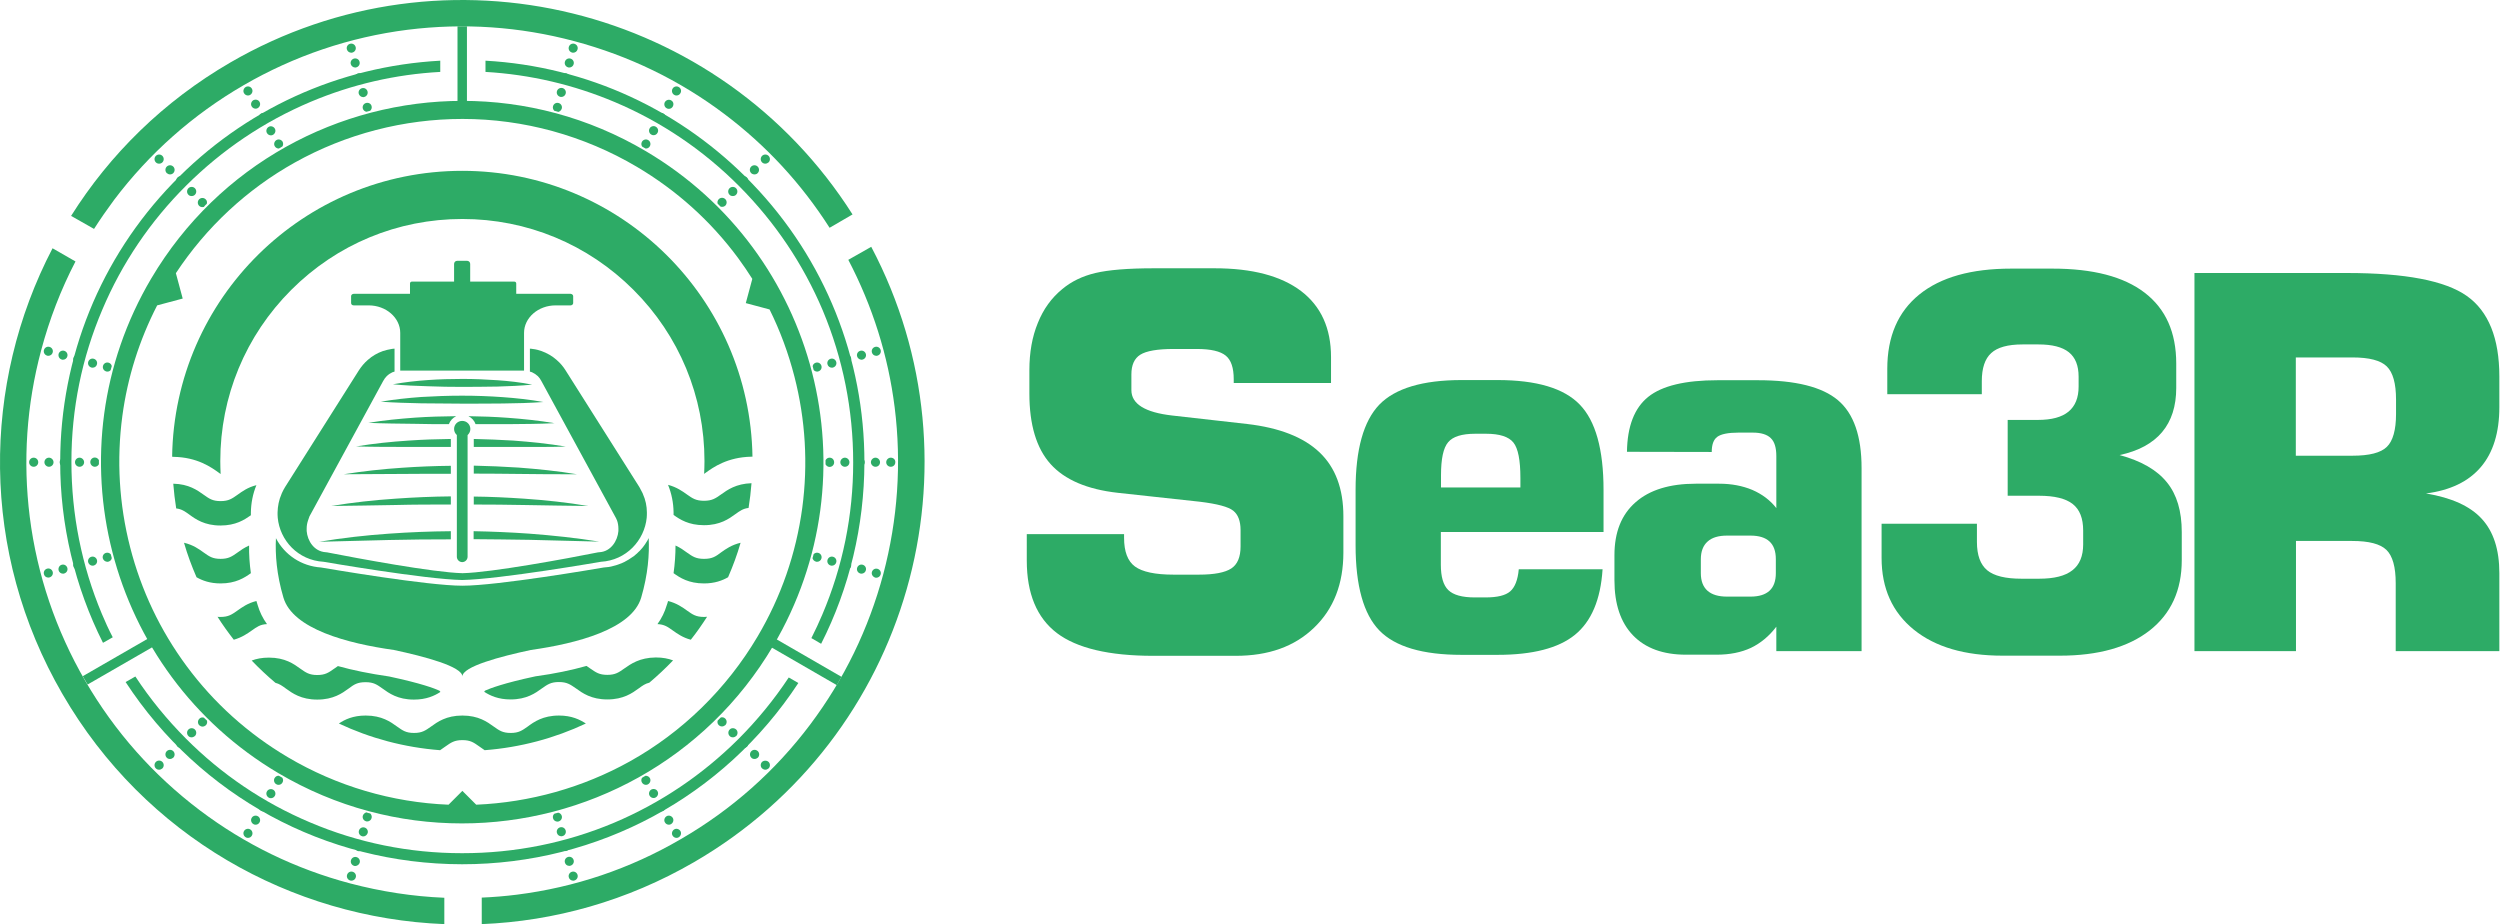 <?xml version="1.0" encoding="utf-8"?>
<!-- Generator: Adobe Illustrator 25.0.0, SVG Export Plug-In . SVG Version: 6.00 Build 0)  -->
<svg version="1.1" id="Layer_1" xmlns="http://www.w3.org/2000/svg" xmlns:xlink="http://www.w3.org/1999/xlink" x="0px" y="0px"
	 viewBox="0 0 1536.6 568" style="enable-background:new 0 0 1536.6 568;" xml:space="preserve">
<style type="text/css">
	.st0{fill:#2DAB66;}
</style>
<g>
	<g>
		<path class="st0" d="M631.1,328.3h59.8v2.3c0,8.4,2.2,14.3,6.7,17.6c4.5,3.3,12.4,5,23.7,5h15.6c9.5,0,16.1-1.3,19.9-3.8
			c3.8-2.5,5.7-7,5.7-13.5v-10.1c0-5.5-1.5-9.5-4.5-11.9s-9.8-4.2-20.4-5.5l-50.6-5.5c-18.8-2.1-32.6-8-41.3-17.7
			c-8.7-9.7-13-24.2-13-43.3v-14.4c0-10.8,1.7-20.5,5.2-29c3.4-8.5,8.4-15.4,15-20.8c5.6-4.7,12.4-8,20.4-9.9c8-1.9,20-2.9,35.9-2.9
			h37.3c23.2,0,40.9,4.7,53.2,14c12.3,9.4,18.4,22.9,18.4,40.6v15.9h-59.8v-2.3c0-7-1.6-11.8-4.9-14.5c-3.3-2.7-9.2-4.1-17.7-4.1
			h-14.4c-9.9,0-16.7,1.2-20.4,3.5s-5.5,6.4-5.5,12.1v9.7c0,8.5,8.4,13.7,25.1,15.6l46,5.2c19.9,2.3,34.7,8.1,44.5,17.4
			s14.7,22.4,14.7,39.3v22.3c0,19.3-6,34.7-18,46.2c-12,11.6-28,17.3-48.2,17.3h-50.7c-27.2,0-46.9-4.7-59.2-14
			c-12.3-9.4-18.5-24.2-18.5-44.6V328.3z"/>
		<path class="st0" d="M985,350c-1.2,18.6-6.9,32-17,40.2s-26,12.3-47.6,12.3h-22c-24,0-40.9-5-50.6-15c-9.7-10-14.6-27.5-14.6-52.4
			v-34c0-24.9,4.9-42.3,14.6-52.4c9.7-10,26.6-15.1,50.6-15.1h22c24,0,40.9,5,50.6,15.1c9.7,10,14.6,27.5,14.6,52.4V327h-100v20.1
			c0,7.4,1.5,12.6,4.6,15.6s8.5,4.5,16.2,4.5h6.7c7.2,0,12.2-1.2,15.1-3.7c2.9-2.5,4.7-7,5.3-13.6H985V350z M885.6,299.6h48.9v-5.8
			c0-10.9-1.4-18.2-4.3-21.8c-2.9-3.6-8.5-5.4-16.8-5.4h-6.7c-8.1,0-13.7,1.7-16.6,5.2c-3,3.5-4.4,10.3-4.4,20.4v7.4H885.6z"/>
		<path class="st0" d="M1000,277.7c0.2-15.7,4.6-27,13.1-33.8s22.7-10.2,42.6-10.2h24.8c23.1,0,39.5,4.1,49.2,12.3
			s14.5,22.1,14.5,41.7v112.5h-52.4v-15c-4.4,5.8-9.6,10.1-15.6,13c-6,2.8-13.1,4.2-21.1,4.2h-18.9c-14,0-24.9-4-32.5-11.9
			s-11.4-19.2-11.4-33.9v-15.3c0-14.2,4.3-25,13-32.6c8.6-7.6,21-11.4,37-11.4h14.4c7.5,0,14.3,1.3,20.3,3.8c6,2.6,11,6.3,14.8,11.2
			v-32c0-5.1-1.1-8.8-3.4-11c-2.2-2.2-5.9-3.4-11-3.4h-8.9c-6.3,0-10.7,0.9-13,2.6s-3.4,4.8-3.4,9.3L1000,277.7z M1061.5,366.7h14.4
			c5.2,0,9.1-1.2,11.7-3.6s3.9-6,3.9-10.8v-8.6c0-4.9-1.3-8.5-3.9-10.9s-6.5-3.6-11.7-3.6h-14.4c-5.3,0-9.3,1.2-12,3.7
			c-2.7,2.4-4.1,6.1-4.1,10.8v8.6c0,4.8,1.4,8.4,4.1,10.8S1056.2,366.7,1061.5,366.7z"/>
		<path class="st0" d="M1156.3,321.9h58.8v11.2c0,8.1,2.1,13.9,6.3,17.4c4.2,3.5,11.3,5.2,21.1,5.2h10.8c9.3,0,16.1-1.7,20.5-5.2
			c4.4-3.4,6.6-8.7,6.6-15.9v-8.5c0-7.5-2.1-12.9-6.4-16.3s-11.2-5.1-20.8-5.1H1234v-46.6h18.6c8.4,0,14.7-1.7,18.8-5.1
			c4.1-3.4,6.2-8.5,6.2-15.4v-6.1c0-6.8-2-11.8-6-15s-10.2-4.8-18.7-4.8h-9.8c-9,0-15.4,1.8-19.2,5.3c-3.9,3.5-5.8,9.3-5.8,17.3v8
			H1160v-15.6c0-19.9,6.6-35.1,19.7-45.7s31.9-15.9,56.5-15.9h25.3c24.9,0,43.8,4.9,56.7,14.8c12.9,9.9,19.4,24.4,19.4,43.5v15.1
			c0,11.1-2.9,20.2-8.7,27.1c-5.8,6.9-14.5,11.6-26.1,14.1c13.3,3.6,23,9.2,29.1,16.8c6.1,7.5,9.1,17.7,9.1,30.5v17.3
			c0,18.5-6.6,32.9-19.7,43.2c-13.2,10.3-31.6,15.5-55.3,15.5h-35.1c-23.2,0-41.4-5.3-54.6-16s-19.8-25.4-19.8-44.1v-21H1156.3z"/>
		<path class="st0" d="M1348.8,400.2V167.8h93.7c35.8,0,60.4,4.7,73.7,14.1c13.3,9.4,20,25.9,20,49.6v18.7c0,15.7-3.8,28-11.4,36.9
			s-18.8,14.3-33.7,16.2c15.7,2.6,27.2,7.8,34.3,15.6c7.2,7.8,10.8,18.9,10.8,33.4v47.9h-63.7v-41.8c0-9.9-1.9-16.7-5.7-20.4
			c-3.8-3.7-10.8-5.5-21.1-5.5h-34.5v67.7L1348.8,400.2L1348.8,400.2z M1411.1,280.1h34.8c10.4,0,17.5-1.8,21.2-5.5
			c3.7-3.6,5.6-10.4,5.6-20.1v-8.9c0-9.9-1.9-16.7-5.7-20.4c-3.8-3.7-10.8-5.5-21.1-5.5h-34.8V280.1z"/>
	</g>
</g>
<g>
	<path class="st0" d="M417.2,514.6c1.3-0.8,1.8-2.5,1-3.8s-2.5-1.8-3.8-1s-1.8,2.5-1,3.8c0.5,0.9,1.5,1.4,2.4,1.4
		C416.3,515,416.8,514.9,417.2,514.6z"/>
	<path class="st0" d="M547.5,281.3c-1.5,0-2.8,1.3-2.8,2.8c0,1.6,1.3,2.8,2.8,2.8c1.6,0,2.8-1.2,2.8-2.8
		C550.4,282.5,549.1,281.3,547.5,281.3z"/>
	<path class="st0" d="M528.8,352.5c0.2,0.1,0.5,0.1,0.7,0.1c1.2,0,2.4-0.8,2.7-2.1c0.4-1.5-0.5-3-2-3.4s-3,0.5-3.4,2
		C526.4,350.6,527.3,352.1,528.8,352.5z"/>
	<path class="st0" d="M521.1,344.7c-1.5-0.4-3,0.5-3.4,2s0.5,3,2,3.4c0.2,0.1,0.5,0.1,0.7,0.1c1.2,0,2.4-0.8,2.7-2.1
		C523.5,346.6,522.6,345.1,521.1,344.7z"/>
	<path class="st0" d="M541.3,215.2c-0.4-1.5-1.9-2.4-3.4-2s-2.4,1.9-2,3.4c0.3,1.3,1.5,2.1,2.7,2.1c0.2,0,0.5,0,0.7-0.1
		C540.8,218.2,541.7,216.7,541.3,215.2z"/>
	<path class="st0" d="M510.6,220.5c-1.5,0.4-2.4,1.9-2,3.4c0.3,1.3,1.5,2.1,2.7,2.1c0.2,0,0.5,0,0.7-0.1c1.5-0.4,2.4-1.9,2-3.4
		S512.1,220.1,510.6,220.5z"/>
	<path class="st0" d="M537.9,355c0.2,0.1,0.5,0.1,0.7,0.1c1.2,0,2.4-0.8,2.7-2.1c0.4-1.5-0.5-3-2-3.4s-3,0.5-3.4,2
		C535.5,353,536.4,354.5,537.9,355z"/>
	<path class="st0" d="M523.1,220c-0.4-1.5-1.9-2.4-3.4-2s-2.4,1.9-2,3.4c0.3,1.2,1.5,2.1,2.7,2.1c0.2,0,0.5,0,0.7-0.1
		C522.6,223.1,523.5,221.5,523.1,220z"/>
	<path class="st0" d="M519.3,286.9c1.6,0,2.8-1.2,2.8-2.8c0-1.5-1.3-2.8-2.8-2.8s-2.8,1.3-2.8,2.8S517.8,286.9,519.3,286.9z"/>
	<path class="st0" d="M532.2,217.6c-0.4-1.5-1.9-2.4-3.4-2s-2.4,1.9-2,3.4c0.3,1.2,1.5,2.1,2.7,2.1c0.2,0,0.5,0,0.7-0.1
		C531.7,220.6,532.6,219.1,532.2,217.6z"/>
	<path class="st0" d="M531.5,284.1c0-1.5-1.3-2.8-2.8-2.8s-2.8,1.3-2.8,2.8c0,1.6,1.3,2.8,2.8,2.8
		C530.3,286.9,531.5,285.6,531.5,284.1z"/>
	<path class="st0" d="M538.1,286.9c1.6,0,2.8-1.2,2.8-2.8c0-1.5-1.3-2.8-2.8-2.8s-2.8,1.3-2.8,2.8S536.6,286.9,538.1,286.9z"/>
	<path class="st0" d="M36,350.5c0.3,1.3,1.5,2.1,2.7,2.1c0.2,0,0.5,0,0.7-0.1c1.5-0.4,2.4-1.9,2-3.4s-1.9-2.4-3.4-2
		S35.7,349,36,350.5z"/>
	<path class="st0" d="M160.4,69.8c-1.3,0.8-1.8,2.5-1,3.8c0.5,0.9,1.5,1.4,2.4,1.4c0.5,0,1-0.1,1.4-0.4c1.3-0.8,1.8-2.5,1-3.8
		C163.5,69.5,161.8,69,160.4,69.8z"/>
	<path class="st0" d="M155.7,61.6c-1.3,0.8-1.8,2.5-1,3.8c0.5,0.9,1.5,1.4,2.4,1.4c0.5,0,1-0.1,1.4-0.4c1.3-0.8,1.8-2.5,1-3.8
		C158.8,61.3,157.1,60.9,155.7,61.6z"/>
	<path class="st0" d="M166.5,83.2c0.5,0,1-0.1,1.4-0.4c1.3-0.8,1.8-2.5,1-3.8s-2.5-1.8-3.8-1s-1.8,2.5-1,3.8
		C164.6,82.7,165.6,83.2,166.5,83.2z"/>
	<path class="st0" d="M119.8,119.7c1.1-1.1,1.1-2.9,0-4s-2.9-1.1-4,0s-1.1,2.9,0,4c0.5,0.6,1.3,0.8,2,0.8S119.2,120.3,119.8,119.7z"
		/>
	<path class="st0" d="M97.8,473.1c0.7,0,1.4-0.3,2-0.8c1.1-1.1,1.1-2.9,0-4s-2.9-1.1-4,0s-1.1,2.9,0,4
		C96.4,472.9,97.1,473.1,97.8,473.1z"/>
	<path class="st0" d="M220.5,57.6c0.3,1.2,1.5,2.1,2.7,2.1c0.2,0,0.5,0,0.7-0.1c1.5-0.4,2.4-1.9,2-3.4s-1.9-2.4-3.4-2
		S220.1,56.1,220.5,57.6z"/>
	<path class="st0" d="M217.6,36c-1.5,0.4-2.4,1.9-2,3.4c0.3,1.2,1.5,2.1,2.7,2.1c0.2,0,0.5,0,0.7-0.1c1.5-0.4,2.4-1.9,2-3.4
		C220.7,36.5,219.1,35.6,217.6,36z"/>
	<path class="st0" d="M220.1,45.1c-1.5,0.4-2.4,1.9-2,3.4c0.3,1.2,1.5,2.1,2.7,2.1c0.2,0,0.5,0,0.7-0.1c1.5-0.4,2.4-1.9,2-3.4
		S221.6,44.7,220.1,45.1z"/>
	<path class="st0" d="M173.7,87.1c-0.8-1.3-2.5-1.8-3.8-1s-1.8,2.5-1,3.8c0.5,0.9,1.5,1.4,2.4,1.4h0.1c0.7-0.4,1.5-0.8,2.2-1.3
		C174.1,89.2,174.2,88.1,173.7,87.1z"/>
	<path class="st0" d="M115.8,448.4c-1.1,1.1-1.1,2.9,0,4c0.5,0.6,1.3,0.8,2,0.8s1.4-0.3,2-0.8c1.1-1.1,1.1-2.9,0-4
		C118.7,447.3,116.9,447.3,115.8,448.4z"/>
	<path class="st0" d="M109.2,455c-1.1,1.1-1.1,2.9,0,4c0.6,0.5,1.3,0.8,2,0.8s1.4-0.3,2-0.8c1.1-1.1,1.1-2.9,0-4
		C112,454,110.3,454,109.2,455z"/>
	<path class="st0" d="M102.5,461.7c-1.1,1.1-1.1,2.9,0,4c0.5,0.6,1.3,0.8,2,0.8s1.4-0.3,2-0.8c1.1-1.1,1.1-2.9,0-4
		S103.6,460.6,102.5,461.7z"/>
	<path class="st0" d="M58.3,286.9c1.1,0,2-0.6,2.5-1.6c0-0.8,0-1.7,0-2.5c-0.5-0.9-1.4-1.6-2.5-1.6c-1.6,0-2.8,1.3-2.8,2.8
		C55.5,285.6,56.8,286.9,58.3,286.9z"/>
	<path class="st0" d="M215.2,26.9c-1.5,0.4-2.4,1.9-2,3.4c0.3,1.3,1.5,2.1,2.7,2.1c0.2,0,0.5,0,0.7-0.1c1.5-0.4,2.4-1.9,2-3.4
		S216.7,26.5,215.2,26.9z"/>
	<path class="st0" d="M99.8,99.8c1.1-1.1,1.1-2.9,0-4s-2.9-1.1-4,0s-1.1,2.9,0,4c0.6,0.6,1.3,0.8,2,0.8
		C98.6,100.6,99.3,100.3,99.8,99.8z"/>
	<path class="st0" d="M113.1,113.1c1.1-1.1,1.1-2.9,0-4s-2.9-1.1-4,0s-1.1,2.9,0,4c0.6,0.6,1.3,0.8,2,0.8
		C111.9,113.9,112.6,113.6,113.1,113.1z"/>
	<path class="st0" d="M106.5,106.4c1.1-1.1,1.1-2.9,0-4s-2.9-1.1-4,0s-1.1,2.9,0,4c0.6,0.5,1.3,0.8,2,0.8S105.9,107,106.5,106.4z"/>
	<path class="st0" d="M66.7,222.9c-1.5-0.4-3,0.5-3.4,2s0.5,3,2,3.4c0.2,0.1,0.5,0.1,0.7,0.1c0.8,0,1.5-0.3,2-0.9
		c0.2-0.8,0.5-1.7,0.7-2.5C68.5,224,67.8,223.2,66.7,222.9z"/>
	<path class="st0" d="M125.3,441.1c-1-0.3-2.1-0.1-2.8,0.7c-1.1,1.1-1.1,2.9,0,4c0.6,0.5,1.3,0.8,2,0.8s1.4-0.3,2-0.8
		c0.8-0.8,1-1.9,0.7-2.9C126.5,442.3,125.9,441.7,125.3,441.1z"/>
	<path class="st0" d="M59.6,223.9c0.4-1.5-0.5-3-2-3.4s-3,0.5-3.4,2s0.5,3,2,3.4c0.2,0.1,0.5,0.1,0.7,0.1
		C58.2,226,59.3,225.2,59.6,223.9z"/>
	<path class="st0" d="M160.4,498.3c0.4,0.3,0.9,0.4,1.4,0.4c1,0,1.9-0.5,2.4-1.4c0.8-1.3,0.3-3.1-1-3.8c-1.3-0.8-3.1-0.3-3.8,1
		C158.6,495.8,159.1,497.6,160.4,498.3z"/>
	<path class="st0" d="M155.7,506.5c0.4,0.3,0.9,0.4,1.4,0.4c1,0,1.9-0.5,2.4-1.4c0.8-1.3,0.3-3.1-1-3.8c-1.3-0.8-3.1-0.3-3.8,1
		C153.9,504,154.4,505.7,155.7,506.5z"/>
	<path class="st0" d="M66,345.3c0.2,0,0.5,0,0.7-0.1c1.1-0.3,1.9-1.2,2-2.2c-0.2-0.8-0.4-1.5-0.6-2.3c-0.7-0.8-1.8-1.2-2.9-0.9
		c-1.5,0.4-2.4,1.9-2,3.4C63.6,344.5,64.8,345.3,66,345.3z"/>
	<path class="st0" d="M151,514.6c0.4,0.3,0.9,0.4,1.4,0.4c1,0,1.9-0.5,2.4-1.4c0.8-1.3,0.3-3.1-1-3.8c-1.3-0.8-3.1-0.3-3.8,1
		C149.2,512.1,149.7,513.8,151,514.6z"/>
	<path class="st0" d="M165.1,490.2c0.4,0.3,0.9,0.4,1.4,0.4c1,0,1.9-0.5,2.4-1.4c0.8-1.3,0.3-3.1-1-3.8c-1.3-0.8-3.1-0.3-3.8,1
		C163.3,487.7,163.8,489.4,165.1,490.2z"/>
	<path class="st0" d="M459.1,113.1c1.1-1.1,1.1-2.9,0-4s-2.9-1.1-4,0s-1.1,2.9,0,4c0.6,0.5,1.3,0.8,2,0.8
		C457.8,113.9,458.5,113.6,459.1,113.1z"/>
	<path class="st0" d="M452.4,119.7c1.1-1.1,1.1-2.9,0-4s-2.9-1.1-4,0s-1.1,2.9,0,4c0.5,0.6,1.3,0.8,2,0.8S451.9,120.3,452.4,119.7z"
		/>
	<path class="st0" d="M501.5,222.9c-1.1,0.3-1.9,1.2-2,2.2c0.2,0.8,0.4,1.5,0.6,2.3c0.5,0.6,1.3,1,2.1,1c0.2,0,0.5,0,0.7-0.1
		c1.5-0.4,2.4-1.9,2-3.4C504.5,223.4,503,222.5,501.5,222.9z"/>
	<path class="st0" d="M445.8,126.4c1.1-1.1,1.1-2.9,0-4s-2.9-1.1-4,0c-0.8,0.8-1,1.9-0.7,2.8c0.6,0.6,1.2,1.2,1.8,1.8
		c0.3,0.1,0.6,0.1,0.8,0.1C444.5,127.2,445.2,126.9,445.8,126.4z"/>
	<path class="st0" d="M412.5,61.7c-1.3-0.8-3-0.3-3.8,1s-0.3,3.1,1,3.8c0.4,0.3,0.9,0.4,1.4,0.4c1,0,1.9-0.5,2.4-1.4
		C414.3,64.1,413.9,62.4,412.5,61.7z"/>
	<path class="st0" d="M344.7,47.1c-0.4,1.5,0.5,3,2,3.4c0.2,0.1,0.5,0.1,0.7,0.1c1.2,0,2.4-0.8,2.7-2.1c0.4-1.5-0.5-3-2-3.4
		C346.7,44.7,345.1,45.6,344.7,47.1z"/>
	<path class="st0" d="M342.3,56.1c-0.4,1.5,0.5,3,2,3.4c0.2,0.1,0.5,0.1,0.7,0.1c1.2,0,2.4-0.8,2.7-2.1c0.4-1.5-0.5-3-2-3.4
		C344.2,53.8,342.7,54.6,342.3,56.1z"/>
	<path class="st0" d="M397,91.3c1,0,1.9-0.5,2.4-1.4c0.8-1.3,0.3-3.1-1-3.8c-1.3-0.8-3.1-0.3-3.8,1c-0.6,1-0.5,2.1,0.1,3
		c0.7,0.4,1.4,0.8,2.1,1.2C396.9,91.3,396.9,91.3,397,91.3z"/>
	<path class="st0" d="M351.6,32.3c0.2,0.1,0.5,0.1,0.7,0.1c1.2,0,2.4-0.8,2.7-2.1c0.4-1.5-0.5-3-2-3.4s-3,0.5-3.4,2
		C349.2,30.4,350.1,31.9,351.6,32.3z"/>
	<path class="st0" d="M417.2,53.5c-1.3-0.8-3.1-0.3-3.8,1c-0.8,1.3-0.3,3.1,1,3.8c0.4,0.3,0.9,0.4,1.4,0.4c1,0,1.9-0.5,2.4-1.4
		C419,56,418.6,54.3,417.2,53.5z"/>
	<path class="st0" d="M407.8,69.8c-1.3-0.8-3.1-0.3-3.8,1c-0.8,1.3-0.3,3.1,1,3.8c0.4,0.3,0.9,0.4,1.4,0.4c1,0,1.9-0.5,2.4-1.4
		C409.6,72.3,409.2,70.6,407.8,69.8z"/>
	<path class="st0" d="M347.2,38c-0.4,1.5,0.5,3,2,3.4c0.2,0.1,0.5,0.1,0.7,0.1c1.2,0,2.4-0.8,2.7-2.1c0.4-1.5-0.5-3-2-3.4
		C349.1,35.6,347.6,36.5,347.2,38z"/>
	<path class="st0" d="M403.1,77.9c-1.3-0.8-3.1-0.3-3.8,1c-0.8,1.3-0.3,3.1,1,3.8c0.4,0.3,0.9,0.4,1.4,0.4c1,0,1.9-0.5,2.4-1.4
		C404.9,80.4,404.5,78.7,403.1,77.9z"/>
	<path class="st0" d="M127.1,125.3c0.3-1,0.1-2.1-0.7-2.8c-1.1-1.1-2.9-1.1-4,0s-1.1,2.9,0,4c0.6,0.6,1.3,0.8,2,0.8
		c0.3,0,0.6-0.1,0.9-0.1C125.9,126.4,126.5,125.8,127.1,125.3z"/>
	<path class="st0" d="M168.8,478.2c-0.8,1.3-0.3,3.1,1,3.8c0.4,0.3,0.9,0.4,1.4,0.4c1,0,1.9-0.5,2.4-1.4c0.6-1,0.5-2.1-0.1-3
		c-0.7-0.4-1.4-0.8-2.1-1.2C170.4,476.7,169.4,477.2,168.8,478.2z"/>
	<path class="st0" d="M39.5,281.3c-1.6,0-2.8,1.3-2.8,2.8c0,1.6,1.3,2.8,2.8,2.8s2.8-1.2,2.8-2.8S41.1,281.3,39.5,281.3z"/>
	<path class="st0" d="M30.1,286.9c1.5,0,2.8-1.2,2.8-2.8c0-1.5-1.3-2.8-2.8-2.8c-1.6,0-2.8,1.3-2.8,2.8
		C27.3,285.6,28.6,286.9,30.1,286.9z"/>
	<path class="st0" d="M465.7,106.4c1.1-1.1,1.1-2.9,0-4s-2.9-1.1-4,0s-1.1,2.9,0,4c0.5,0.5,1.3,0.8,2,0.8S465.2,107,465.7,106.4z"/>
	<path class="st0" d="M38,221c0.2,0.1,0.5,0.1,0.7,0.1c1.2,0,2.4-0.8,2.7-2.1c0.4-1.5-0.5-3-2-3.4s-3,0.5-3.4,2
		C35.7,219.1,36.5,220.6,38,221z"/>
	<path class="st0" d="M29.7,355c0.2,0,0.5,0,0.7-0.1c1.5-0.4,2.4-1.9,2-3.4s-1.9-2.4-3.4-2s-2.4,1.9-2,3.4
		C27.3,354.2,28.4,355,29.7,355z"/>
	<path class="st0" d="M509.9,281.3c-1.1,0-2,0.6-2.5,1.6c0,0.8,0,1.7,0,2.5c0.5,0.9,1.4,1.6,2.5,1.6c1.5,0,2.8-1.2,2.8-2.8
		C512.7,282.5,511.5,281.3,509.9,281.3z"/>
	<path class="st0" d="M508.6,344.2c-0.4,1.5,0.5,3,2,3.4c0.2,0.1,0.5,0.1,0.7,0.1c1.2,0,2.4-0.8,2.7-2.1c0.4-1.5-0.5-3-2-3.4
		C510.5,341.8,509,342.7,508.6,344.2z"/>
	<path class="st0" d="M345.3,66.7c0.4-1.5-0.5-3-2-3.4s-3,0.5-3.4,2c-0.3,1,0.1,2.1,0.8,2.8c0.8,0.2,1.7,0.4,2.5,0.7
		C344.2,68.5,345,67.7,345.3,66.7z"/>
	<path class="st0" d="M468.4,95.8c-1.1,1.1-1.1,2.9,0,4c0.6,0.6,1.3,0.8,2,0.8s1.4-0.3,2-0.8c1.1-1.1,1.1-2.9,0-4
		C471.3,94.7,469.5,94.7,468.4,95.8z"/>
	<path class="st0" d="M501.5,345.2c0.2,0.1,0.5,0.1,0.7,0.1c1.2,0,2.4-0.8,2.7-2.1c0.4-1.5-0.5-3-2-3.4c-1-0.3-2.1,0.1-2.8,0.8
		c-0.2,0.8-0.5,1.6-0.7,2.5C499.7,344.1,500.4,344.9,501.5,345.2z"/>
	<path class="st0" d="M151,53.5c-1.3,0.8-1.8,2.5-1,3.8c0.5,0.9,1.5,1.4,2.4,1.4c0.5,0,1-0.1,1.4-0.4c1.3-0.8,1.8-2.5,1-3.8
		C154.1,53.2,152.3,52.7,151,53.5z"/>
	<path class="st0" d="M225,63.3c-1.5,0.4-2.4,1.9-2,3.4c0.3,1.1,1.2,1.8,2.2,2c0.8-0.2,1.5-0.4,2.3-0.6c0.8-0.7,1.2-1.8,0.9-2.9
		C228,63.7,226.5,62.9,225,63.3z"/>
	<path class="st0" d="M56.9,347.7c0.2,0,0.5,0,0.7-0.1c1.5-0.4,2.4-1.9,2-3.4s-1.9-2.4-3.4-2s-2.4,1.9-2,3.4
		C54.6,346.9,55.7,347.7,56.9,347.7z"/>
	<path class="st0" d="M45.1,348.1c0.3,1.2,1.5,2.1,2.7,2.1c0.2,0,0.5,0,0.7-0.1c1.5-0.4,2.4-1.9,2-3.4s-1.9-2.4-3.4-2
		S44.7,346.6,45.1,348.1z"/>
	<path class="st0" d="M47.1,223.5c0.2,0.1,0.5,0.1,0.7,0.1c1.2,0,2.4-0.8,2.7-2.1c0.4-1.5-0.5-3-2-3.4s-3,0.5-3.4,2
		C44.7,221.5,45.6,223.1,47.1,223.5z"/>
	<path class="st0" d="M51.7,284.1c0-1.5-1.3-2.8-2.8-2.8c-1.6,0-2.8,1.3-2.8,2.8c0,1.6,1.3,2.8,2.8,2.8
		C50.5,286.9,51.7,285.6,51.7,284.1z"/>
	<path class="st0" d="M223,501.4c-0.4,1.5,0.5,3,2,3.4c0.2,0.1,0.5,0.1,0.7,0.1c1.2,0,2.4-0.8,2.7-2.1c0.3-1-0.1-2.1-0.8-2.8
		c-0.8-0.2-1.7-0.4-2.5-0.7C224.1,499.7,223.3,500.4,223,501.4z"/>
	<path class="st0" d="M20.7,281.3c-1.6,0-2.8,1.3-2.8,2.8c0,1.6,1.3,2.8,2.8,2.8s2.8-1.2,2.8-2.8S22.2,281.3,20.7,281.3z"/>
	<path class="st0" d="M29.7,218.7c1.2,0,2.4-0.8,2.7-2.1c0.4-1.5-0.5-3-2-3.4s-3,0.5-3.4,2s0.5,3,2,3.4
		C29.2,218.7,29.4,218.7,29.7,218.7z"/>
	<path class="st0" d="M339.9,502.9c0.3,1.3,1.5,2.1,2.7,2.1c0.2,0,0.5,0,0.7-0.1c1.5-0.4,2.4-1.9,2-3.4c-0.3-1.1-1.2-1.8-2.2-2
		c-0.8,0.2-1.5,0.4-2.3,0.6C340,500.7,339.6,501.8,339.9,502.9z"/>
	<path class="st0" d="M349.9,532.2c0.2,0,0.5,0,0.7-0.1c1.5-0.4,2.4-1.9,2-3.4s-1.9-2.4-3.4-2s-2.4,1.9-2,3.4
		C347.5,531.4,348.6,532.2,349.9,532.2z"/>
	<path class="st0" d="M352.3,541.3c0.2,0,0.5,0,0.7-0.1c1.5-0.4,2.4-1.9,2-3.4s-1.9-2.4-3.4-2s-2.4,1.9-2,3.4
		C349.9,540.5,351.1,541.3,352.3,541.3z"/>
	<path class="st0" d="M347.7,510.5c-0.4-1.5-1.9-2.4-3.4-2s-2.4,1.9-2,3.4c0.3,1.3,1.5,2.1,2.7,2.1c0.2,0,0.5,0,0.7-0.1
		C347.2,513.6,348.1,512,347.7,510.5z"/>
	<path class="st0" d="M226,512c0.4-1.5-0.5-3-2-3.4s-3,0.5-3.4,2c-0.4,1.5,0.5,3,2,3.4c0.2,0.1,0.5,0.1,0.7,0.1
		C224.5,514.1,225.6,513.2,226,512z"/>
	<path class="st0" d="M223.5,521.1c0.4-1.5-0.5-3-2-3.4s-3,0.5-3.4,2s0.5,3,2,3.4c0.2,0.1,0.5,0.1,0.7,0.1
		C222.1,523.1,223.2,522.3,223.5,521.1z"/>
	<path class="st0" d="M347.4,523.1c0.2,0,0.5,0,0.7-0.1c1.5-0.4,2.4-1.9,2-3.4s-1.9-2.4-3.4-2s-2.4,1.9-2,3.4
		C345.1,522.3,346.2,523.1,347.4,523.1z"/>
	<path class="st0" d="M221.1,530.2c0.4-1.5-0.5-3-2-3.4s-3,0.5-3.4,2s0.5,3,2,3.4c0.2,0.1,0.5,0.1,0.7,0.1
		C219.6,532.2,220.8,531.4,221.1,530.2z"/>
	<path class="st0" d="M216.7,535.8c-1.5-0.4-3,0.5-3.4,2s0.5,3,2,3.4c0.2,0.1,0.5,0.1,0.7,0.1c1.2,0,2.4-0.8,2.7-2.1
		C219.1,537.7,218.2,536.2,216.7,535.8z"/>
	<path class="st0" d="M468.4,468.3c-1.1,1.1-1.1,2.9,0,4c0.6,0.5,1.3,0.8,2,0.8s1.4-0.3,2-0.8c1.1-1.1,1.1-2.9,0-4
		C471.3,467.3,469.5,467.3,468.4,468.3z"/>
	<path class="st0" d="M455.1,455c-1.1,1.1-1.1,2.9,0,4c0.6,0.5,1.3,0.8,2,0.8s1.4-0.3,2-0.8c1.1-1.1,1.1-2.9,0-4
		C458,454,456.2,454,455.1,455z"/>
	<path class="st0" d="M448.5,448.4c-1.1,1.1-1.1,2.9,0,4c0.5,0.6,1.3,0.8,2,0.8s1.4-0.3,2-0.8c1.1-1.1,1.1-2.9,0-4
		C451.3,447.3,449.5,447.3,448.5,448.4z"/>
	<path class="st0" d="M461.8,461.7c-1.1,1.1-1.1,2.9,0,4c0.5,0.6,1.3,0.8,2,0.8s1.4-0.3,2-0.8c1.1-1.1,1.1-2.9,0-4
		C464.6,460.6,462.9,460.6,461.8,461.7z"/>
	<path class="st0" d="M441.1,442.9c-0.3,1-0.1,2.1,0.7,2.8c0.6,0.6,1.3,0.8,2,0.8s1.4-0.3,2-0.8c1.1-1.1,1.1-2.9,0-4
		c-0.8-0.8-1.9-1-2.8-0.7C442.3,441.7,441.7,442.3,441.1,442.9z"/>
	<path class="st0" d="M400.3,485.3c-1.3,0.8-1.8,2.5-1,3.8c0.5,0.9,1.5,1.4,2.4,1.4c0.5,0,1-0.1,1.4-0.4c1.3-0.8,1.8-2.5,1-3.8
		C403.4,485,401.7,484.6,400.3,485.3z"/>
	<path class="st0" d="M411.1,506.9c0.5,0,1-0.1,1.4-0.4c1.3-0.8,1.8-2.5,1-3.8s-2.5-1.8-3.8-1s-1.8,2.5-1,3.8
		C409.2,506.4,410.2,506.9,411.1,506.9z"/>
	<path class="st0" d="M406.4,498.7c0.5,0,1-0.1,1.4-0.4c1.3-0.8,1.8-2.5,1-3.8s-2.5-1.8-3.8-1s-1.8,2.5-1,3.8
		C404.5,498.2,405.5,498.7,406.4,498.7z"/>
	<path class="st0" d="M394.6,481c0.5,0.9,1.5,1.4,2.4,1.4c0.5,0,1-0.1,1.4-0.4c1.3-0.8,1.8-2.5,1-3.8c-0.5-0.9-1.6-1.4-2.6-1.4
		c-0.7,0.4-1.5,0.8-2.2,1.3C394.1,478.9,394,480.1,394.6,481z"/>
</g>
<path class="st0" d="M397.1,93c-35.5-21-74.4-31-112.8-31C208.4,62,134.5,101,93,171.1c-62.4,105.5-27.4,241.7,78.1,304.1
	c35.5,21,74.4,30.9,112.8,30.9c75.9,0,149.9-39,191.3-109.1C537.6,291.5,502.6,155.4,397.1,93z M465.6,391.3
	c-19,32.1-46.2,58.7-78.5,76.7c-28.9,16.1-61.4,25.2-94.4,26.6l-8.5-8.5l-8.5,8.5c-34.7-1.4-68.7-11.4-98.8-29.2
	c-24.5-14.5-45.4-33.3-62.2-56c-16.2-21.9-27.9-46.5-34.7-73c-6.8-26.5-8.4-53.7-4.8-80.7c3.2-23.8,10.4-46.6,21.4-68l15.7-4.2
	l-4.2-15.6c18.6-28.2,43.7-51.6,73.1-68c31.5-17.6,67.1-26.8,103.1-26.8l0,0c37.5,0,74.6,10.2,107.1,29.4
	c24.5,14.5,45.4,33.3,62.2,56c3.1,4.2,6,8.5,8.8,12.9l-4,14.9l14.6,3.9c6.5,13.1,11.6,26.9,15.3,41.3c6.8,26.5,8.4,53.7,4.8,80.7
	C489.3,340.2,480.1,366.8,465.6,391.3z"/>
<g>
	<path class="st0" d="M283.8,531.2c-83.8-0.1-160.8-41.9-206.6-112l6-3.4c8.9,13.6,19.3,26.3,30.9,38c22,22.1,47.7,39.5,76.3,51.6
		c29.6,12.6,61.1,19,93.5,19h0.3c32.3,0,63.7-6.3,93.2-18.7c28.6-12.1,54.3-29.4,76.4-51.4c11.6-11.6,22-24.3,31-37.9l5.9,3.4
		c-45.9,69.9-122.9,111.4-206.6,111.4C284.1,531.2,283.8,531.2,283.8,531.2z M498.7,392.2c2.4-4.8,4.7-9.6,6.7-14.4
		c12.6-29.6,19-61.1,19-93.5s-6.3-63.9-18.7-93.5c-12.1-28.6-29.4-54.3-51.4-76.4S406.6,74.9,378,62.8c-25.3-10.7-52.1-17-79.6-18.6
		v-6.9c62.4,3.5,120.5,30.3,164,75.6c44.5,46.3,69,107.3,68.9,171.5c-0.1,38.7-9.2,77.1-26.6,111.3L498.7,392.2z M63.3,395.1
		C46,360.8,36.9,322.3,37,283.7c0.1-64.3,24.7-125.1,69.4-171.3C150,67.2,208.2,40.7,270.6,37.3v6.9c-27.6,1.5-54.3,7.7-79.7,18.4
		C162.3,74.7,136.6,92,114.5,114S75,161.7,62.9,190.3c-12.6,29.6-19,61.1-19,93.5s6.3,63.9,18.7,93.5c2,4.8,4.2,9.6,6.7,14.4
		L63.3,395.1z"/>
</g>
<path class="st0" d="M106.6,280.8c14.7,0.2,23.4,6.5,28.1,9.9c0.3,0.2,0.6,0.4,0.8,0.6c0,0,0,0,0.1-0.1c-0.1-2.6-0.2-5.2-0.2-7.8
	c0-39.7,15.5-77.1,43.6-105.2s65.4-43.6,105.2-43.6c39.7,0,77.1,15.5,105.2,43.6S433,243.6,433,283.4c0,2.6-0.1,5.2-0.2,7.8
	c0,0,0,0,0.1,0c0.3-0.2,0.6-0.4,0.8-0.6c4.7-3.4,13.4-9.6,28.1-9.9h0.7C461,183.5,381.7,105,284.1,105s-176.9,78.4-178.3,175.7
	L106.6,280.8z"/>
<g>
	<g>
		<path class="st0" d="M135.5,323c9.4,0,14.7-3.5,18.7-6.3c0-0.5,0-1,0-1.5c0-0.1,0-0.2,0-0.2c0.1-5.8,1.2-11.5,3.4-16.8
			c-5.3,1.3-8.8,3.9-11.6,5.9c-3.4,2.4-5.5,3.9-10.4,3.9c-5,0-7-1.5-10.4-3.9c-3.9-2.8-9.2-6.6-18.7-6.8c0.4,5.1,1,10.2,1.8,15.2
			c3.4,0.4,5.3,1.8,8.1,3.8C120.2,319.1,125.7,323,135.5,323z"/>
	</g>
	<g>
		<path class="st0" d="M224.7,419.3c5,0,7,1.5,10.4,3.9c4,2.9,9.4,6.8,19.3,6.8c7.6,0,12.6-2.3,16.3-4.7c-0.2-0.2-0.3-0.5-0.5-0.7
			c-3.1-1.5-11.4-4.6-31-8.8c-11.8-1.7-22.2-3.8-31.5-6.4c-0.8,0.6-1.6,1.1-2.3,1.6c-3.4,2.4-5.5,3.9-10.4,3.9s-7-1.5-10.4-3.9
			c-4-2.9-9.4-6.8-19.3-6.8c-4.3,0-7.7,0.7-10.6,1.8c4.6,4.8,9.5,9.4,14.6,13.7c2.4,0.6,4.1,1.8,6.4,3.5c4,2.9,9.4,6.8,19.3,6.8
			c9.9,0,15.3-3.9,19.3-6.8C217.6,420.7,219.7,419.3,224.7,419.3z"/>
	</g>
	<g>
		<path class="st0" d="M164.1,383.6c-2.6-3.6-4.5-7.5-5.7-11.6c-0.3-0.9-0.5-1.8-0.8-2.6c-5.3,1.3-8.9,3.9-11.7,5.9
			c-3.4,2.4-5.5,3.9-10.4,3.9c-0.7,0-1.3,0-1.8-0.1c3.1,4.9,6.5,9.6,10,14.1c5-1.4,8.4-3.8,11.1-5.7
			C157.9,385.3,159.9,383.8,164.1,383.6z"/>
	</g>
	<g>
		<path class="st0" d="M154.2,352.3c-0.8-5.7-1.2-11.4-1.1-17c-2.9,1.3-5.2,2.9-7.1,4.3c-3.4,2.4-5.5,3.9-10.4,3.9
			c-5,0-7-1.5-10.4-3.9c-2.9-2.1-6.5-4.7-12.1-6c2.1,7.3,4.7,14.3,7.7,21.2c3.5,2,8.2,3.8,14.8,3.8
			C144.9,358.6,150.3,355.1,154.2,352.3z"/>
	</g>
	<g>
		<path class="st0" d="M324.3,446.6c-3.4,2.4-5.5,3.9-10.4,3.9c-5,0-7-1.5-10.4-3.9c-4-2.9-9.4-6.8-19.3-6.8s-15.3,3.9-19.3,6.8
			c-3.4,2.4-5.5,3.9-10.4,3.9c-5,0-7-1.5-10.4-3.9c-4-2.9-9.4-6.8-19.3-6.8c-7.8,0-12.8,2.4-16.5,4.9c19.1,9,40.1,14.7,62.2,16.4
			c1.2-0.8,2.3-1.6,3.3-2.3c3.4-2.4,5.5-3.9,10.4-3.9c5,0,7,1.5,10.4,3.9c1,0.7,2.1,1.5,3.3,2.3c22.1-1.7,43.1-7.4,62.2-16.4
			c-3.7-2.4-8.7-4.9-16.5-4.9C333.7,439.8,328.2,443.7,324.3,446.6z"/>
	</g>
	<g>
		<path class="st0" d="M383.7,410.9c-3.4,2.4-5.5,3.9-10.4,3.9c-5,0-7-1.5-10.5-3.9c-0.7-0.5-1.5-1.1-2.3-1.6
			c-9.2,2.6-19.6,4.8-31.4,6.4c-19.6,4.2-27.9,7.4-31,8.8c-0.2,0.2-0.3,0.5-0.5,0.7c3.7,2.4,8.7,4.7,16.2,4.7
			c9.9,0,15.3-3.9,19.3-6.8c3.4-2.4,5.5-3.9,10.4-3.9c5,0,7,1.5,10.5,3.9c4,2.9,9.4,6.8,19.3,6.8s15.3-3.9,19.3-6.8
			c2.3-1.7,4-2.9,6.5-3.5c5.1-4.3,10-8.9,14.6-13.7c-2.9-1.1-6.3-1.8-10.6-1.8C393.1,404.2,387.7,408.1,383.7,410.9z"/>
	</g>
	<g>
		<path class="st0" d="M432.7,343.5c-5,0-7.1-1.5-10.5-3.9c-1.9-1.4-4.1-3-7-4.3c0,5.6-0.4,11.3-1.2,17c3.9,2.8,9.3,6.3,18.7,6.3
			c6.6,0,11.3-1.8,14.8-3.8c3-6.9,5.6-13.9,7.7-21.2c-5.5,1.3-9.2,3.9-12.1,6C439.8,342.1,437.7,343.5,432.7,343.5z"/>
	</g>
	<g>
		<path class="st0" d="M443.2,303.9c-3.4,2.4-5.5,3.9-10.5,3.9s-7.1-1.5-10.5-3.9c-2.8-2-6.3-4.5-11.6-5.9c2.2,5.4,3.3,11,3.4,16.8
			c0,0.1,0,0.1,0,0.2c0,0.5,0,1,0,1.5c3.9,2.8,9.3,6.3,18.7,6.3c9.9,0,15.3-3.9,19.3-6.8c2.8-2,4.7-3.4,8.1-3.8
			c0.8-5,1.4-10.1,1.8-15.2C452.4,297.3,447.1,301.1,443.2,303.9z"/>
	</g>
	<g>
		<path class="st0" d="M422.3,375.3c-2.8-2-6.4-4.6-11.7-5.9c-0.2,0.9-0.5,1.8-0.8,2.6c-1.2,4.1-3.1,8-5.7,11.6
			c4.2,0.2,6.2,1.6,9.4,3.9c2.7,1.9,6.1,4.4,11.1,5.7c3.6-4.5,6.9-9.3,10-14.1c-0.6,0-1.2,0.1-1.8,0.1
			C427.7,379.2,425.7,377.7,422.3,375.3z"/>
	</g>
</g>
<g>
	<path class="st0" d="M282.9,356.5c0.4,0,0.8,0,1.2,0c0.4,0,0.8,0,1.2,0H282.9z"/>
	<path class="st0" d="M190.2,317.4l45.3-83.2c0.6-1.1,1.3-2.1,2.1-2.9l0.1-0.1c1-1,2.2-1.8,3.5-2.4c0.5-0.2,0.9-0.3,1.3-0.4v-14.1
		c-0.6,0-1.2,0.1-1.8,0.2c-1.8,0.3-3.6,0.7-5.4,1.3c-3.4,1.2-6.5,3-9.2,5.4l-0.1,0.1c-2.1,1.8-3.9,4-5.4,6.3l-45.4,71.8
		c-0.7,1.2-1.4,2.4-1.9,3.6l0,0c0,0.1-0.1,0.1-0.1,0.2s-0.1,0.2-0.1,0.3c-1.7,3.8-2.4,7.7-2.5,11.5v0.1c0,1,0,2,0.1,3c0,0,0,0,0,0.1
		c1.3,13.9,12.4,26.2,28.2,27.1c0,0,62.3,10.8,85.2,11.2c22.9-0.4,85.2-11.2,85.2-11.2c15.7-0.9,26.8-13.2,28.2-27.1c0,0,0,0,0-0.1
		c0.1-1,0.1-2,0.1-3V315c0-3.8-0.8-7.8-2.5-11.5c0-0.1-0.1-0.2-0.1-0.3c0-0.1-0.1-0.1-0.1-0.2l0,0c-0.6-1.2-1.2-2.4-1.9-3.6
		l-45.4-71.8c-1.5-2.4-3.3-4.5-5.4-6.3l-0.1-0.1c-2.7-2.4-5.9-4.2-9.2-5.4c-1.7-0.6-3.5-1.1-5.4-1.3c-0.6-0.1-1.2-0.2-1.8-0.2v14.1
		c0.4,0.1,0.8,0.2,1.3,0.4c1.3,0.6,2.5,1.4,3.6,2.4l0.1,0.1c0.8,0.8,1.4,1.7,2,2.8l45.4,83.4c0.2,0.4,0.4,0.7,0.6,1.1
		c0,0,0.4,1.1,0.5,1.1c0.6,1.6,0.9,3.4,0.9,5.2c0,0.4,0,0.8,0,1v0.5c-0.5,6.1-4.7,12.6-11.6,13l-1,0.1l-1,0.2
		c-16.9,3.4-64.3,12.2-82.2,12.6c-17.9-0.4-65.3-9.3-82.2-12.6l-1-0.2l-1-0.1c-7-0.5-11.1-6.9-11.6-13v-0.5c0-0.3,0-0.7,0-1.1
		c0-1.7,0.3-3.4,0.9-5.1"/>
</g>
<path class="st0" d="M398.7,330.7c-0.1,0.1-0.1,0.3-0.2,0.4c-0.2,0.4-0.4,0.8-0.6,1.2c-0.3,0.5-0.6,1-0.9,1.4
	c-0.2,0.3-0.4,0.6-0.5,0.8c-0.4,0.5-0.7,1-1.1,1.5c-0.2,0.3-0.5,0.6-0.7,0.9l-0.2,0.2c-0.2,0.3-0.5,0.6-0.7,0.8
	c-0.4,0.5-0.8,0.9-1.3,1.3c-0.3,0.3-0.5,0.5-0.8,0.8l-0.2,0.2c-0.2,0.2-0.4,0.3-0.5,0.4c-0.3,0.3-0.6,0.5-0.9,0.8s-0.7,0.6-1.1,0.8
	c-1.7,1.2-3.4,2.3-5.2,3.2c-0.4,0.2-0.8,0.4-1.1,0.5c-0.4,0.2-0.8,0.4-1.2,0.5c-0.3,0.1-0.5,0.2-0.8,0.3c-0.3,0.1-0.6,0.2-0.8,0.3
	c-0.8,0.3-1.8,0.6-2.7,0.8c-0.5,0.1-1.1,0.3-1.5,0.4c-0.5,0.1-1.1,0.2-1.6,0.3c-1,0.1-2,0.2-3,0.3c-4.6,0.8-65.4,11.2-86.9,11.2
	s-82.2-10.4-86.9-11.2c-12.1-0.8-22.4-7.8-27.7-18c-0.5,9.9,0.4,22.3,4.6,36.5c5.7,19.3,39.3,28.2,67.9,32.2
	c18.8,4,42.1,10.2,42.1,16.3c0-6.1,23.3-12.3,42.1-16.3c28.5-4,62.1-12.9,67.8-32.2C398.3,353,399.2,340.6,398.7,330.7z"/>
<path class="st0" d="M352.3,182v4.3c0,0.7-0.7,1.4-1.6,1.4h-9.2c-10.7,0-19.4,7.6-19.4,16.9v23.2H284l0,0h-38v-23.2
	c0-9.3-8.7-16.9-19.4-16.9h-9.2c-0.9,0-1.6-0.6-1.6-1.4V182c0-0.7,0.7-1.4,1.6-1.4H252v-6.4c0-0.6,0.5-1.1,1.1-1.1h26v-10.9
	c0-1,0.8-1.9,1.9-1.9h6.1c1,0,1.9,0.8,1.9,1.9v10.9h27.2c0.6,0,1.1,0.5,1.1,1.1v6.4h33.5C351.6,180.7,352.3,181.3,352.3,182z"/>
<path class="st0" d="M287.4,342.2v-74.8c1-0.9,1.7-2.2,1.7-3.7c0-2.8-2.2-5-5-5s-5,2.2-5,5c0,1.5,0.7,2.8,1.7,3.7v74.8
	c0,1.8,1.5,3.3,3.3,3.3S287.4,344,287.4,342.2z"/>
<g>
	<path class="st0" d="M291.2,269.8v4.9c8.1,0,16.2,0,24.4,0c10.7,0,21.5,0.1,32.2-0.2c-10.7-1.8-21.5-2.9-32.2-3.7
		C307.4,270.3,299.3,270,291.2,269.8z"/>
	<path class="st0" d="M291.2,286.2v4.9c9.2,0,18.4,0.1,27.6,0.2c12,0.1,23.9,0.3,35.8,0.2c-11.9-2-23.9-3.2-35.8-4.1
		C309.6,286.8,300.4,286.4,291.2,286.2z"/>
	<path class="st0" d="M361.5,311c-13.1-2.2-26.3-3.6-39.4-4.5c-10.3-0.7-20.6-1.2-30.9-1.3v4.9c10.3,0,20.6,0.1,30.9,0.3
		C335.2,310.6,348.4,310.9,361.5,311z"/>
	<path class="st0" d="M275.9,260.7c0.8-2.2,2.4-3.9,4.5-4.9c-8.5,0.1-16.9,0.3-25.4,0.9c-9.5,0.7-19.1,1.6-28.6,3.2
		c9.5,0.4,19.1,0.5,28.6,0.6C262,260.7,268.9,260.7,275.9,260.7z"/>
	<path class="st0" d="M277.1,310.1v-5c-11.3,0.1-22.7,0.6-34,1.4c-13.2,0.9-26.3,2.3-39.4,4.5c13.1-0.1,26.3-0.4,39.4-0.6
		C254.4,310.1,265.7,310.1,277.1,310.1z"/>
	<path class="st0" d="M277.1,326.5c-12.7,0.1-25.3,0.6-37.9,1.5c-14.4,1-28.7,2.6-43,5c14.3-0.3,28.7-0.8,43-1.1
		c12.6-0.3,25.3-0.4,37.9-0.4V326.5z"/>
	<path class="st0" d="M287.9,255.8c2.1,1,3.7,2.8,4.4,4.9c6.6,0,13.3,0,19.9,0c9.5-0.1,19.1-0.1,28.6-0.6
		c-9.5-1.6-19.1-2.6-28.6-3.3C304.1,256.2,296,255.9,287.9,255.8z"/>
	<path class="st0" d="M325.3,328c-11.4-0.8-22.8-1.3-34.2-1.5v4.9c11.4,0.1,22.8,0.2,34.2,0.4c14.4,0.3,28.7,0.8,43,1.1
		C354.1,330.6,339.7,329.1,325.3,328z"/>
	<path class="st0" d="M247.1,291.3c10-0.1,20-0.1,30-0.1v-4.9c-10,0.1-20,0.5-30,1.2c-12,0.8-23.9,2.1-35.8,4
		C223.2,291.5,235.1,291.3,247.1,291.3z"/>
	<path class="st0" d="M277.1,274.7v-4.9c-8.7,0.1-17.4,0.4-26,1c-10.7,0.7-21.5,1.8-32.2,3.6c10.7,0.3,21.5,0.3,32.2,0.3
		C259.7,274.7,268.4,274.7,277.1,274.7z"/>
	<path class="st0" d="M284.3,237.8c7.1,0,14.3-0.1,21.4-0.2c7.1-0.2,14.3-0.5,21.4-1.2c-7.1-1.4-14.2-2.2-21.4-2.7
		c-7.1-0.5-14.3-0.8-21.4-0.8s-14.3,0.2-21.4,0.7s-14.3,1.3-21.4,2.6c7.1,0.7,14.2,1,21.4,1.2C270.1,237.7,277.2,237.8,284.3,237.8z
		"/>
	<path class="st0" d="M284,248.1c8.3,0,16.7,0,25-0.1s16.7-0.3,25-0.9c-8.3-1.5-16.7-2.4-25-3s-16.7-0.9-25-0.9s-16.7,0.3-25,0.8
		c-8.3,0.6-16.7,1.5-25,2.9c8.3,0.6,16.7,0.8,25,1C267.3,248,275.6,248,284,248.1z"/>
</g>
<path class="st0" d="M535.5,151.7c70.8,134.1,23.5,301.4-108.9,378.2c-41.2,23.9-86,36.3-130.5,38.1v-16.3
	c7.2-0.3,14.4-0.9,21.6-1.8c35.6-4.5,69.5-15.9,100.7-34.1c31.3-18.1,58.1-41.9,79.6-70.5c20.8-27.7,35.9-58.7,44.9-92.4
	c8.9-33.6,11.3-68.1,7-102.5c-4-31.8-13.6-62.2-28.5-90.7L535.5,151.7z M273.1,551.8c-19.4-0.8-38.8-3.8-57.8-8.8
	c-33.6-8.9-64.7-24-92.4-44.9c-28.6-21.6-52.4-48.4-70.5-79.6s-29.6-65.2-34.1-100.7c-4.3-34.4-2-68.8,7-102.5
	c5.1-19.1,12.1-37.3,21.1-54.6l-14.1-8.1c-43.5,83.4-44.6,186.6,6.1,274C89,514,179.1,564.3,273.1,568V551.8z M57.8,140.7
	c3.9-6.1,8-12,12.3-17.8c21.6-28.6,48.4-52.4,79.6-70.5S215,22.8,250.5,18.3c34.4-4.3,68.8-2,102.5,7s64.7,24,92.4,44.9
	c25.6,19.3,47.2,42.7,64.5,69.8l14.1-8.2C442.7,3.7,274-38.4,141.6,38.4C100.4,62.3,67.4,95,43.7,132.7L57.8,140.7z"/>
<g>
	<path class="st0" d="M90.8,392.6l-39.9,23c0.5,0.9,1,1.9,1.6,2.8c0.4,0.8,0.9,1.5,1.4,2.3l39.9-23L90.8,392.6z"/>
	<path class="st0" d="M283,0c-0.6,0-1.2,0-1.8,0l0,0C281.8,0,282.4,0,283,0z"/>
	<path class="st0" d="M287,0L287,0c-0.1,0-0.3,0-0.4,0C286.8,0,286.9,0,287,0z"/>
	<path class="st0" d="M473.8,397.7l40.5,23.4c1-1.7,2-3.4,2.9-5.1l-40.5-23.4L473.8,397.7z"/>
	<path class="st0" d="M38.4,426.6c-0.5-0.9-1.1-1.9-1.6-2.8l0,0C37.3,424.7,37.8,425.7,38.4,426.6c0.3,0.6,0.7,1.2,1.1,1.8
		C39.1,427.8,38.7,427.2,38.4,426.6z"/>
	<path class="st0" d="M528.4,429.2L528.4,429.2c1-1.7,2-3.4,2.9-5.1l0,0C530.4,425.8,529.4,427.5,528.4,429.2z"/>
	<path class="st0" d="M281.2,16.2v48h5.8v-48C285.1,16.2,283.1,16.2,281.2,16.2z"/>
</g>
</svg>
